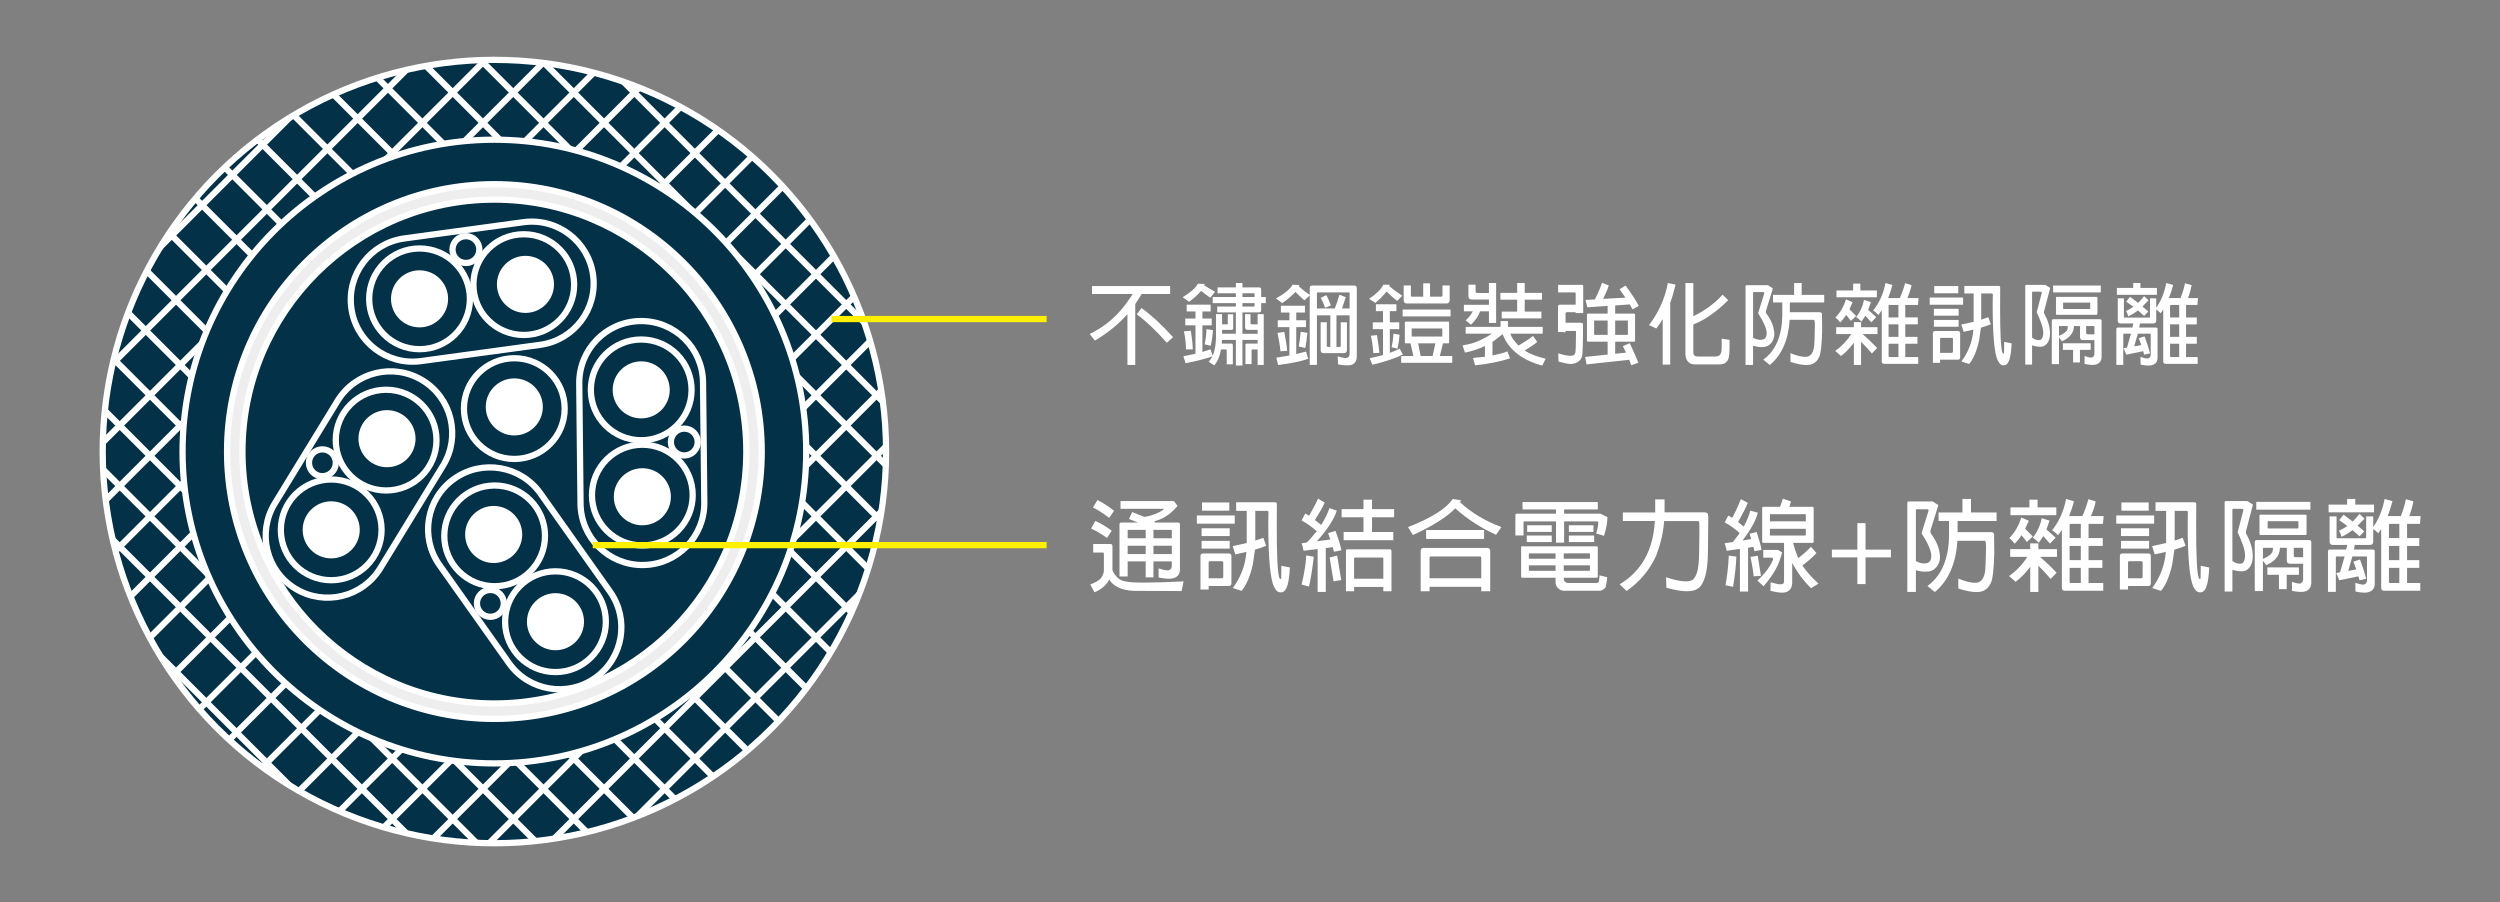 <?xml version="1.0" encoding="utf-8"?>
<!-- Generator: Adobe Illustrator 16.0.0, SVG Export Plug-In . SVG Version: 6.00 Build 0)  -->
<!DOCTYPE svg PUBLIC "-//W3C//DTD SVG 1.1//EN" "http://www.w3.org/Graphics/SVG/1.1/DTD/svg11.dtd">
<svg version="1.1" id="圖層_1" xmlns="http://www.w3.org/2000/svg" xmlns:xlink="http://www.w3.org/1999/xlink" x="0px" y="0px"
	 width="800px" height="288.71px" viewBox="0 0 800 288.71" enable-background="new 0 0 800 288.71" xml:space="preserve">
<rect x="0" y="0" width="800" height="288.71" fill="#808080" stroke="none"/>
<circle fill="#023148" stroke="#FFFFFF" stroke-width="2" stroke-miterlimit="10" cx="158.201" cy="144.494" r="125.342"/>
<g>
	<defs>
		<circle id="SVGID_1_" cx="158.201" cy="144.494" r="125.342"/>
	</defs>
	<clipPath id="SVGID_2_">
		<use xlink:href="#SVGID_1_"  overflow="visible"/>
	</clipPath>
	<g clip-path="url(#SVGID_2_)">
		
			<line fill="none" stroke="#FFFFFF" stroke-width="2" stroke-miterlimit="10" x1="160.335" y1="-109.897" x2="432.621" y2="162.388"/>
		
			<line fill="none" stroke="#FFFFFF" stroke-width="2" stroke-miterlimit="10" x1="150.648" y1="-100.208" x2="422.932" y2="172.075"/>
		
			<line fill="none" stroke="#FFFFFF" stroke-width="2" stroke-miterlimit="10" x1="140.961" y1="-90.522" x2="413.244" y2="181.761"/>
		
			<line fill="none" stroke="#FFFFFF" stroke-width="2" stroke-miterlimit="10" x1="131.273" y1="-80.835" x2="403.559" y2="191.45"/>
		
			<line fill="none" stroke="#FFFFFF" stroke-width="2" stroke-miterlimit="10" x1="121.586" y1="-71.147" x2="393.873" y2="201.137"/>
		<line fill="none" stroke="#FFFFFF" stroke-width="2" stroke-miterlimit="10" x1="111.9" y1="-61.461" x2="384.183" y2="210.823"/>
		
			<line fill="none" stroke="#FFFFFF" stroke-width="2" stroke-miterlimit="10" x1="102.212" y1="-51.774" x2="374.497" y2="220.51"/>
		
			<line fill="none" stroke="#FFFFFF" stroke-width="2" stroke-miterlimit="10" x1="92.525" y1="-42.088" x2="364.811" y2="230.196"/>
		
			<line fill="none" stroke="#FFFFFF" stroke-width="2" stroke-miterlimit="10" x1="82.839" y1="-32.399" x2="355.122" y2="239.884"/>
		
			<line fill="none" stroke="#FFFFFF" stroke-width="2" stroke-miterlimit="10" x1="73.151" y1="-22.712" x2="345.436" y2="249.571"/>
		<line fill="none" stroke="#FFFFFF" stroke-width="2" stroke-miterlimit="10" x1="63.464" y1="-13.026" x2="335.749" y2="259.26"/>
		<line fill="none" stroke="#FFFFFF" stroke-width="2" stroke-miterlimit="10" x1="53.778" y1="-3.339" x2="326.062" y2="268.946"/>
		<line fill="none" stroke="#FFFFFF" stroke-width="2" stroke-miterlimit="10" x1="44.09" y1="6.347" x2="316.375" y2="278.633"/>
		<line fill="none" stroke="#FFFFFF" stroke-width="2" stroke-miterlimit="10" x1="34.402" y1="16.035" x2="306.688" y2="288.319"/>
		<line fill="none" stroke="#FFFFFF" stroke-width="2" stroke-miterlimit="10" x1="24.716" y1="25.724" x2="297" y2="298.006"/>
		<line fill="none" stroke="#FFFFFF" stroke-width="2" stroke-miterlimit="10" x1="15.029" y1="35.411" x2="287.313" y2="307.693"/>
		<line fill="none" stroke="#FFFFFF" stroke-width="2" stroke-miterlimit="10" x1="5.341" y1="45.097" x2="277.627" y2="317.383"/>
		<line fill="none" stroke="#FFFFFF" stroke-width="2" stroke-miterlimit="10" x1="-4.345" y1="54.784" x2="267.939" y2="327.069"/>
		<line fill="none" stroke="#FFFFFF" stroke-width="2" stroke-miterlimit="10" x1="-14.032" y1="64.47" x2="258.251" y2="336.756"/>
		<line fill="none" stroke="#FFFFFF" stroke-width="2" stroke-miterlimit="10" x1="-23.72" y1="74.157" x2="248.565" y2="346.442"/>
		
			<line fill="none" stroke="#FFFFFF" stroke-width="2" stroke-miterlimit="10" x1="-33.407" y1="83.844" x2="238.878" y2="356.129"/>
		<line fill="none" stroke="#FFFFFF" stroke-width="2" stroke-miterlimit="10" x1="-43.094" y1="93.534" x2="229.19" y2="365.815"/>
		
			<line fill="none" stroke="#FFFFFF" stroke-width="2" stroke-miterlimit="10" x1="-54.131" y1="104.57" x2="218.152" y2="376.855"/>
		
			<line fill="none" stroke="#FFFFFF" stroke-width="2" stroke-miterlimit="10" x1="-65.17" y1="115.606" x2="207.115" y2="387.893"/>
		
			<line fill="none" stroke="#FFFFFF" stroke-width="2" stroke-miterlimit="10" x1="-76.208" y1="126.646" x2="196.077" y2="398.932"/>
		
			<line fill="none" stroke="#FFFFFF" stroke-width="2" stroke-miterlimit="10" x1="-87.246" y1="137.684" x2="185.039" y2="409.969"/>
		<line fill="none" stroke="#FFFFFF" stroke-width="2" stroke-miterlimit="10" x1="-98.285" y1="148.724" x2="174" y2="421.005"/>
		
			<line fill="none" stroke="#FFFFFF" stroke-width="2" stroke-miterlimit="10" x1="432.621" y1="148.724" x2="160.336" y2="421.005"/>
		
			<line fill="none" stroke="#FFFFFF" stroke-width="2" stroke-miterlimit="10" x1="422.934" y1="139.037" x2="150.649" y2="411.319"/>
		
			<line fill="none" stroke="#FFFFFF" stroke-width="2" stroke-miterlimit="10" x1="413.247" y1="129.347" x2="140.961" y2="401.632"/>
		
			<line fill="none" stroke="#FFFFFF" stroke-width="2" stroke-miterlimit="10" x1="403.559" y1="119.66" x2="131.275" y2="391.946"/>
		
			<line fill="none" stroke="#FFFFFF" stroke-width="2" stroke-miterlimit="10" x1="393.873" y1="109.974" x2="121.588" y2="382.259"/>
		<line fill="none" stroke="#FFFFFF" stroke-width="2" stroke-miterlimit="10" x1="384.186" y1="100.287" x2="111.9" y2="372.573"/>
		
			<line fill="none" stroke="#FFFFFF" stroke-width="2" stroke-miterlimit="10" x1="374.498" y1="90.601" x2="102.213" y2="362.886"/>
		<line fill="none" stroke="#FFFFFF" stroke-width="2" stroke-miterlimit="10" x1="364.811" y1="80.914" x2="92.527" y2="353.196"/>
		<line fill="none" stroke="#FFFFFF" stroke-width="2" stroke-miterlimit="10" x1="355.124" y1="71.225" x2="82.839" y2="343.509"/>
		<line fill="none" stroke="#FFFFFF" stroke-width="2" stroke-miterlimit="10" x1="345.438" y1="61.537" x2="73.152" y2="333.823"/>
		<line fill="none" stroke="#FFFFFF" stroke-width="2" stroke-miterlimit="10" x1="335.749" y1="51.851" x2="63.465" y2="324.136"/>
		<line fill="none" stroke="#FFFFFF" stroke-width="2" stroke-miterlimit="10" x1="326.063" y1="42.164" x2="53.779" y2="314.45"/>
		<line fill="none" stroke="#FFFFFF" stroke-width="2" stroke-miterlimit="10" x1="316.376" y1="32.478" x2="44.09" y2="304.763"/>
		<line fill="none" stroke="#FFFFFF" stroke-width="2" stroke-miterlimit="10" x1="306.689" y1="22.791" x2="34.404" y2="295.077"/>
		<line fill="none" stroke="#FFFFFF" stroke-width="2" stroke-miterlimit="10" x1="297.001" y1="13.105" x2="24.717" y2="285.388"/>
		<line fill="none" stroke="#FFFFFF" stroke-width="2" stroke-miterlimit="10" x1="287.314" y1="3.416" x2="15.029" y2="275.7"/>
		<line fill="none" stroke="#FFFFFF" stroke-width="2" stroke-miterlimit="10" x1="277.628" y1="-6.271" x2="5.343" y2="266.013"/>
		
			<line fill="none" stroke="#FFFFFF" stroke-width="2" stroke-miterlimit="10" x1="267.939" y1="-15.958" x2="-4.344" y2="256.327"/>
		
			<line fill="none" stroke="#FFFFFF" stroke-width="2" stroke-miterlimit="10" x1="258.253" y1="-25.645" x2="-14.032" y2="246.64"/>
		
			<line fill="none" stroke="#FFFFFF" stroke-width="2" stroke-miterlimit="10" x1="248.566" y1="-35.332" x2="-23.718" y2="236.954"/>
		
			<line fill="none" stroke="#FFFFFF" stroke-width="2" stroke-miterlimit="10" x1="238.878" y1="-45.018" x2="-33.405" y2="227.265"/>
		
			<line fill="none" stroke="#FFFFFF" stroke-width="2" stroke-miterlimit="10" x1="229.192" y1="-54.705" x2="-43.092" y2="217.578"/>
		
			<line fill="none" stroke="#FFFFFF" stroke-width="2" stroke-miterlimit="10" x1="218.153" y1="-65.745" x2="-54.131" y2="206.541"/>
		
			<line fill="none" stroke="#FFFFFF" stroke-width="2" stroke-miterlimit="10" x1="207.115" y1="-76.781" x2="-65.169" y2="195.501"/>
		
			<line fill="none" stroke="#FFFFFF" stroke-width="2" stroke-miterlimit="10" x1="196.077" y1="-87.821" x2="-76.208" y2="184.464"/>
		
			<line fill="none" stroke="#FFFFFF" stroke-width="2" stroke-miterlimit="10" x1="185.04" y1="-98.857" x2="-87.245" y2="173.427"/>
		<line fill="none" stroke="#FFFFFF" stroke-width="2" stroke-miterlimit="10" x1="174" y1="-109.897" x2="-98.285" y2="162.388"/>
	</g>
</g>
<path fill="#023148" stroke="#FFFFFF" stroke-width="2" stroke-miterlimit="10" d="M257.989,144.494
	c0,55.114-44.677,99.792-99.788,99.792c-55.114,0-99.785-44.677-99.785-99.792c0-55.108,44.67-99.791,99.785-99.791
	C213.312,44.704,257.989,89.386,257.989,144.494z"/>
<path fill="#EEEEEF" stroke="#FFFFFF" stroke-width="2" stroke-miterlimit="10" d="M243.75,144.494
	c0,47.249-38.301,85.552-85.549,85.552c-47.249,0-85.545-38.304-85.545-85.552c0-47.246,38.296-85.553,85.545-85.553
	C205.449,58.941,243.75,97.248,243.75,144.494z"/>
<circle fill="#023148" stroke="#FFFFFF" stroke-width="2" stroke-miterlimit="10" cx="158.203" cy="144.494" r="80.619"/>
<line fill="none" stroke="#FFF000" stroke-width="2" stroke-miterlimit="10" x1="266.043" y1="102.096" x2="334.919" y2="102.096"/>
<g>
	<g>
		<path fill="#FFFFFF" d="M360.782,100.528c-2.87,3.239-6.364,6.081-10.427,8.467l-1.648-2.103
			c4.432-2.244,8.978-5.256,13.751-12.813h-13.013V91.55h25.002v2.529h-9.12l-2.046,3.239v19.462h-2.5V100.528z M373.397,109.677
			c-3.722-4.148-6.933-7.16-9.632-9.092l1.506-2.018c3.068,2.188,6.45,5.285,10.086,9.319L373.397,109.677z"/>
		<path fill="#FFFFFF" d="M387.293,95.272c-1.023-0.71-2.018-1.421-2.955-2.188c-0.881,1.08-2.159,2.273-3.835,3.495l-2.046-1.477
			c2.614-1.591,4.233-3.04,4.858-4.319l2.188,0.085l-0.17,0.426c1.136,0.739,2.301,1.449,3.495,2.074L387.293,95.272z
			 M402.437,109.961v-1.193h-4.859v8.211h-2.102v-8.211h-4.433l-0.085,1.193h3.097c0.284,0,0.455,0.17,0.455,0.511v6.108h-1.96
			v-4.489c0-0.17-0.085-0.256-0.255-0.256h-1.591c-0.313,2.074-1.051,3.807-2.131,5.086l-1.818-1.165
			c0.398-0.37,0.824-0.995,1.222-1.733c-2.585,0.881-5.483,1.648-8.609,2.188l-0.682-2.216l3.864-0.795v-9.092h-3.267v-2.188h3.267
			v-2.245h-2.813v-2.188h7.671v2.188h-2.642v2.245h2.983v2.188h-2.983v8.523l2.585-0.852l0.71,2.074
			c0.597-1.392,0.994-3.267,1.051-5.625v-7.7h1.96v3.268h1.535c0.199,0,0.284-0.085,0.284-0.256v-2.983h1.733v4.517
			c-0.028,0.313-0.199,0.483-0.483,0.483h-3.069v1.25h4.404V99.96h-5.967v-1.875h5.967v-1.08h-7.416v-1.96h7.416v-1.193h-5.853
			v-1.875h5.853v-1.42h2.102v1.42h5.341c0.427,0,0.653,0.199,0.653,0.625v2.443h1.478v1.96h-1.478v2.301
			c0,0.426-0.227,0.654-0.653,0.654h-5.341v6.847h4.859v-1.25h-3.183c-0.54,0-0.824-0.284-0.824-0.853v-4.177h1.733v2.813
			c0,0.313,0.171,0.455,0.483,0.455h1.79v-3.268h1.96v16.252h-1.96v-4.944h-1.733c-0.142,0-0.227,0.085-0.199,0.228v4.432h-1.96
			v-6.08c-0.028-0.313,0.085-0.455,0.426-0.455H402.437z M379.536,111.808c-0.057-2.188-0.313-4.148-0.682-5.768l2.216-0.199
			c0.341,2.103,0.568,4.091,0.625,5.967H379.536z M385.475,110.188c0.397-1.96,0.597-3.608,0.597-4.858l2.074,0.313
			c-0.142,2.046-0.397,3.722-0.682,5L385.475,110.188z M397.578,93.851v1.193h3.893v-1.023c0-0.113-0.058-0.17-0.171-0.17H397.578z
			 M397.578,97.005v1.08h3.722c0.113,0,0.171-0.057,0.171-0.199v-0.881H397.578z"/>
		<path fill="#FFFFFF" d="M417.412,96.124c-1.023-0.852-1.961-1.79-2.842-2.699c-1.506,1.506-2.954,2.699-4.262,3.58l-2.017-1.506
			c2.756-1.478,4.546-2.983,5.341-4.404l2.188,0.142l-0.17,0.426c1.079,0.966,2.216,1.847,3.466,2.699v-2.188
			c0-0.511,0.256-0.795,0.796-0.795h13.438c0.54,0,0.824,0.284,0.824,0.795v22.02c0,0.994-0.369,1.733-1.08,2.273
			c-0.426,0.313-1.107,0.455-2.045,0.455c-0.768,0-1.733-0.085-2.842-0.313l-0.17-2.586c1.137,0.37,1.988,0.54,2.585,0.54
			c1.052,0,1.25-0.824,1.25-1.193v-12.473h-4.204v10.115h1.051c0.199,0,0.313-0.085,0.313-0.313v-7.586h1.989v8.921
			c0,0.625-0.342,0.966-0.995,0.966h-6.478c-0.653,0-0.938-0.341-0.938-0.966v-8.921h1.96v7.586c0,0.313,0.114,0.313,1.137,0.313
			v-10.115h-4.29v15.854h-2.302V94.505L417.412,96.124z M412.61,113.768v-9.092h-3.722v-2.188h3.722v-2.472h-2.728v-2.188h7.699
			v2.188h-2.784v2.472h3.125v2.188h-3.125v8.637l3.153-0.824l0.654,2.33c-2.046,0.767-5.257,1.42-9.604,1.989l-0.568-2.358
			L412.61,113.768z M409.74,112.404c-0.142-1.733-0.482-3.722-0.938-5.881l2.159-0.313c0.427,2.131,0.768,4.148,0.938,6.052
			L409.74,112.404z M415.594,110.87c0.198-1.137,0.454-2.728,0.625-4.688l2.131,0.313c-0.114,1.676-0.341,3.295-0.653,4.858
			L415.594,110.87z M429.458,98.709h2.415v-4.972c0-0.114-0.057-0.171-0.198-0.171h-10.087c-0.113,0-0.17,0.057-0.17,0.171v4.972
			h5.711c0.597-1.506,1.107-2.983,1.478-4.404l2.045,0.767L429.458,98.709z M424.032,98.482c-0.483-1.364-0.967-2.415-1.393-3.154
			l1.762-0.881c0.54,0.881,0.994,1.96,1.478,3.296L424.032,98.482z"/>
		<path fill="#FFFFFF" d="M447.076,96.294c-1.193-0.938-2.33-1.96-3.381-3.011c-1.137,1.42-2.358,2.642-3.58,3.637l-2.017-1.279
			c2.386-1.62,3.92-3.154,4.546-4.518h2.073l-0.142,0.426c1.307,1.137,2.699,2.159,4.148,3.097L447.076,96.294z M442.559,113.626
			v-8.296h-3.268v-2.188h3.268v-3.58h-2.272v-2.188h6.563v2.188h-2.103v3.58h3.012v2.188h-3.012v7.586
			c1.251-0.483,2.273-0.909,3.154-1.364l1.022,1.904c-2.216,1.108-5.483,2.216-9.745,3.267l-0.881-2.074L442.559,113.626z
			 M439.462,113.001c-0.113-1.96-0.397-3.836-0.796-5.569l1.961-0.199c0.397,2.5,0.682,4.404,0.767,5.682L439.462,113.001z
			 M445.314,111.125c0.256-1.08,0.455-2.557,0.625-4.347l1.933,0.341c-0.114,1.534-0.341,3.04-0.682,4.489L445.314,111.125z
			 M452.275,113.91l-0.909-4.035h-1.506c-0.198,0-0.313-0.114-0.313-0.313v-6.336c0-0.199,0.114-0.313,0.313-0.313h13.553
			c0.199,0,0.313,0.114,0.313,0.313v6.336c0,0.199-0.113,0.313-0.313,0.313h-1.647l-1.023,4.035h3.978v2.188h-16.337v-2.188H452.275
			z M448.838,99.051h15.343v2.188h-15.343V99.051z M457.617,94.931h3.58c0.256,0,0.397-0.142,0.397-0.397v-3.182h2.302v4.688
			c0,0.71-0.37,1.08-1.08,1.08H450.23c-0.711,0-1.052-0.37-1.052-1.08v-4.688h2.302v3.182c0,0.256,0.085,0.397,0.341,0.397h3.608
			v-4.262h2.188V94.931z M461.424,105.103h-9.603l-0.085,0.085v2.387l0.085,0.114h9.603c0.086,0,0.114-0.029,0.114-0.114v-2.387
			L461.424,105.103z M454.605,113.91h3.836l0.881-4.035h-5.513L454.605,113.91z"/>
		<path fill="#FFFFFF" d="M483.303,106.779c0.568,1.534,1.137,2.188,2.614,3.807c1.96-1.137,3.522-2.159,4.659-3.097l1.336,1.932
			c-1.08,0.881-2.415,1.79-4.007,2.728c1.563,1.08,3.808,1.96,6.706,2.643l-1.08,2.188l-0.881-0.228
			c-6.052-1.847-10.001-5.114-11.819-9.83l-2.784,2.188l-0.455,0.313v4.347l0.256-0.085c1.847-0.369,3.353-0.767,4.518-1.25
			l0.853,2.245c-3.097,0.994-6.848,1.79-11.194,2.216l-0.653-2.358l3.807-0.37v-3.438c-2.159,0.994-4.318,1.705-6.393,2.103
			l-0.767-2.302l2.131-0.426c2.188-0.483,4.631-1.62,7.273-3.324h-8.41v-2.188h11.166v-1.847h2.387v1.847h11.108v2.188H483.303z
			 M469.012,102.517c0.966-0.852,1.733-1.818,2.273-2.898h-2.842v-2.074h8.013V95.84h-5.513c-0.682,0-1.051-0.341-1.051-1.08v-3.665
			h2.302v2.074c0,0.397,0.198,0.597,0.597,0.597h3.665v-3.21h2.301v12.785h-2.301v-3.722h-2.813
			c-0.568,1.591-1.591,3.012-2.926,4.291L469.012,102.517z M485.49,99.704v-3.807h-5.369v-2.188h5.369v-3.153h2.415v3.153h5.541
			v2.188h-5.541v3.807h5.342v2.188h-12.7v-2.188H485.49z"/>
		<path fill="#FFFFFF" d="M500.978,105.898v0.426l-2.415-0.114v-8.183c0-0.341,0.143-0.398,0.568-0.54h5.086v-3.551
			c0-0.256-0.114-0.37-0.369-0.37h-5.257v-2.415h7.643c0.256,0,0.398,0.142,0.398,0.397v8.637h-2.415v-0.284h-2.87l-0.255,0.085
			l-0.114,0.256v3.04h5.029c0.397,0.028,0.568,0.227,0.568,0.568c0,5.256-0.143,9.007-0.228,9.66
			c-0.313,2.557-2.87,2.955-3.722,2.955c-0.881,0-2.188-0.284-3.893-0.767l-0.086-2.643c1.648,0.54,2.955,0.795,3.864,0.795
			c1.108,0,1.421-0.369,1.591-0.966c0.143-0.455,0.199-2.699,0.228-6.734c0-0.17-0.142-0.284-0.341-0.255H500.978z M521.349,115.132
			l-13.666,1.478l-0.426-2.387l7.188-0.767v-4.12h-6.308c-0.199,0-0.313-0.114-0.313-0.341v-8.325c0-0.199,0.113-0.313,0.313-0.313
			h6.308v-2.472l-6.507,0.455l-0.568-2.358l2.983-0.17c0.853-1.619,1.648-3.409,2.302-5.313l2.159,0.853
			c-0.369,1.165-0.994,2.614-1.79,4.29l7.103-0.398l-1.847-2.67l1.903-1.193c1.876,2.557,3.324,4.745,4.233,6.506l-1.988,1.108
			l-0.909-1.591l-4.659,0.341v2.614h6.052c0.198,0,0.313,0.114,0.313,0.313v8.325c0,0.228-0.114,0.341-0.313,0.341h-6.052v3.864
			l3.466-0.369l-1.022-2.074l2.216-0.938c1.449,3.04,2.358,5.143,2.728,6.279l-2.273,0.767L521.349,115.132z M514.445,107.148
			v-4.574h-4.233c-0.086,0-0.114,0.028-0.086,0.057v4.404l0.086,0.114H514.445z M516.86,102.574v4.574h3.949l0.113-0.114v-4.404
			l-0.113-0.057H516.86z"/>
		<path fill="#FFFFFF" d="M532.063,102.091c-0.653,1.136-1.363,2.159-2.045,3.04l-2.33-1.108c3.097-4.034,5.114-8.552,6.023-13.467
			l2.472,0.511c-0.54,2.188-1.08,4.148-1.705,5.824v19.775h-2.415V102.091z M553.03,96.067c-3.778,3.75-7.528,6.364-11.165,7.756
			v8.581c-0.029,0.881,0.028,1.676,1.563,1.676h5.455c0.767,0,1.363-0.256,1.647-0.71l0.341-0.881
			c0.086-0.397,0.086-1.79,0.057-4.12l2.529,0.398v1.222c0,2.784,0,4.46-0.739,5.54c-0.852,0.966-1.307,1.08-3.04,1.08h-7.33
			c-2.131,0-3.097-1.535-3.012-3.779V90.584h2.529v10.598c3.693-1.762,6.818-4.063,9.376-6.876L553.03,96.067z"/>
		<path fill="#FFFFFF" d="M565.137,99.363c-0.057,0.142-0.057,0.284-0.057,0.397c0,0.199,0.028,0.398,0.142,0.54
			c0.682,0.938,2.558,3.495,2.558,6.762c0,0.625-0.114,1.364-0.824,2.5c-1.022,1.25-1.961,1.506-3.296,1.506
			c-0.824,0-1.705-0.142-2.671-0.426v6.137h-2.415V91.606l0.086-0.284l0.255-0.057h6.819l1.591,1.023L565.137,99.363z
			 M564.512,94.021c0.028-0.085,0.057-0.17,0.057-0.255c0-0.313-0.284-0.313-0.512-0.313h-2.869l-0.143,0.057l-0.057,0.142v14.405
			c0.768,0.455,1.534,0.682,2.302,0.682c0.853,0,2.046-0.199,2.046-2.103c0-1.421-0.909-3.552-2.728-6.393
			c0-0.085,0-0.114,0.057-0.256L564.512,94.021z M572.694,102.346c-0.397,6.421-2.528,11.28-6.364,14.462l-2.103-1.733l0.228-0.142
			c3.807-2.841,5.768-7.5,5.881-13.921v-4.233h-2.955v-2.415h6.734v-3.807h2.415v3.807h7.216v2.415h-10.995v3.125h9.518l0.483,0.114
			l0.284,0.341l0.057,5.427c-0.113,4.546-0.426,7.416-0.994,8.523c-1.08,2.273-2.841,2.5-4.063,2.5c-1.335,0-3.04-0.341-5.085-0.995
			v-2.813c1.96,0.795,3.522,1.193,4.631,1.193c0.512,0,0.938-0.057,1.25-0.228c1.563-0.824,1.762-2.926,1.818-5.086
			c0.057-1.903,0.114-3.381,0.114-4.432c0-1.932-0.114-2.103-0.427-2.103H572.694z"/>
		<path fill="#FFFFFF" d="M599.006,113.114c-0.966-1.165-2.131-2.415-3.466-3.75v7.416h-2.302v-7.103
			c-1.307,1.761-2.699,3.182-4.119,4.233l-1.847-1.62c2.102-1.478,3.835-3.324,5.142-5.398h-4.829v-2.188h5.653v-1.62h2.302v1.62
			h5.256v2.188h-4.773c1.62,1.421,3.183,2.898,4.66,4.461L599.006,113.114z M590.795,100.784c-0.54,0.795-1.165,1.62-1.932,2.387
			c-0.512-0.682-1.052-1.222-1.534-1.563c1.506-1.505,2.671-3.495,3.381-5.824l2.131,0.909l-1.022,2.273l2.131,2.159l-1.648,1.563
			L590.795,100.784z M593.011,92.942v-2.188h2.302v2.188h5.285v2.188H587.67v-2.188H593.011z M596.932,101.04l-1.278,1.875
			c-0.597-0.653-1.165-1.136-1.704-1.42c1.278-1.591,2.131-3.466,2.528-5.512l2.216,0.682l-0.881,2.5l2.586,2.302l-1.591,1.676
			L596.932,101.04z M609.689,109.989v4.262h4.147v2.188h-10.854c-0.539,0-0.823-0.284-0.823-0.824V99.278l-1.08,1.534
			c-0.568-0.653-1.165-1.136-1.676-1.42c1.932-2.415,3.295-5.37,3.949-8.836l2.216,0.653c-0.341,1.364-0.824,2.756-1.364,4.176
			h3.751c0.823-1.932,1.363-3.495,1.676-4.773l2.074,0.653c-0.256,1.222-0.682,2.585-1.335,4.12h3.58l-0.199,2.188h-4.063v4.006
			h4.006v2.216h-4.006v4.006h3.892v2.188H609.689z M604.348,101.579h3.153v-4.006h-2.841c-0.199,0-0.313,0.114-0.313,0.313V101.579z
			 M604.348,107.801h3.153v-4.006h-3.153V107.801z M607.501,109.989h-3.153v3.921c0,0.227,0.113,0.341,0.313,0.341h2.841V109.989z"
			/>
		<path fill="#FFFFFF" d="M617.505,95.215h10.683v2.302h-10.683V95.215z M620.829,115.104v0.994h-2.302v-9.461
			c0-0.455,0.228-0.71,0.711-0.71h7.273c0.482,0,0.738,0.256,0.738,0.71v7.699c0,0.512-0.256,0.768-0.768,0.768H620.829z
			 M618.84,98.823h7.927v2.188h-7.927V98.823z M618.84,102.375h7.927v2.188h-7.927V102.375z M618.954,91.55h7.699v2.301h-7.699
			V91.55z M624.948,108.483c0-0.256-0.142-0.37-0.369-0.37h-3.409c-0.228,0-0.341,0.114-0.341,0.37v4.432h3.665
			c0.284,0,0.454-0.17,0.454-0.483V108.483z M631.568,102.972v-9.063h-2.983v-2.415h10.655c0.426-0.057,0.823,0.028,0.823,0.455
			c-0.028,2.33-0.028,4.46-0.028,6.421c0,8.24,0.228,13.069,0.739,14.462c0.057,0.17,0.17,0.284,0.369,0.284
			c0.085,0,0.142,0,0.142-0.313l0.057-3.409l2.387,0.483c-0.227,4.148-0.738,7.018-2.528,7.018c-0.512,0-0.938-0.17-1.278-0.54
			l-0.625-0.966c-1.108-2.216-1.648-8.239-1.648-18.013c0-0.455,0.057-2.671,0.057-3.154c0-0.17-0.113-0.256-0.369-0.313h-3.353
			v8.381l2.273-0.795l0.795,2.273c-0.653,0.284-1.732,0.653-3.153,1.08l-0.597,4.12c-0.768,3.41-1.847,5.938-3.183,7.501
			l-2.472-0.796c2.273-3.068,3.552-6.478,3.836-10.2l-3.125,0.71l-0.739-2.33L631.568,102.972z"/>
		<path fill="#FFFFFF" d="M654.215,99.193c-0.114,0.313-0.143,0.596-0.143,0.795c0,0.142,0,0.256,0.057,0.313
			c1.222,2.245,1.875,4.262,1.875,6.393c0,1.364-0.313,2.443-0.938,3.21c-0.767,0.909-1.392,1.051-2.357,1.051
			c-0.739,0-1.563-0.142-2.443-0.455v6.166h-2.188V91.465l0.086-0.256l0.227-0.057h6.08l1.592,0.994L654.215,99.193z
			 M653.306,93.965c0.028-0.114,0.057-0.199,0.057-0.284c0-0.256-0.199-0.369-0.568-0.341h-2.33l-0.142,0.057l-0.057,0.142v14.519
			c0.71,0.511,1.42,0.767,2.073,0.767s0.881-0.199,1.023-0.426c0.369-0.54,0.482-1.278,0.482-1.932c0-1.733-0.966-4.063-2.103-6.535
			L653.306,93.965z M665.607,104.335h-1.932l-0.114,0.938c-0.341,1.676-1.591,3.012-3.75,3.949l-0.938-1.279v8.581h-2.302v-13.836
			c0-0.341,0.199-0.54,0.54-0.54h14.831c0.369,0,0.568,0.199,0.568,0.54v11.535c0,0.54-0.143,2.557-2.927,2.557
			c-0.682,0-1.534-0.114-2.528-0.313v-2.557c0.966,0.369,1.676,0.511,2.131,0.511c0.653,0,1.022-0.625,1.022-1.136v-4.461h-3.693
			c-0.597,0-0.909-0.284-0.909-0.938V104.335z M656.999,91.379h15.257v2.188h-15.257V91.379z M671.176,100.415
			c0,0.199-0.113,0.313-0.283,0.313h-12.729c-0.171,0-0.256-0.114-0.256-0.313v-5.143c0-0.199,0.085-0.284,0.256-0.284h12.729
			c0.17,0,0.283,0.085,0.283,0.284V100.415z M658.874,107.46c1.534-0.653,2.472-1.364,2.728-2.103l0.113-1.023h-2.671
			c-0.113,0-0.17,0.057-0.17,0.171V107.46z M663.392,111.95h-3.268v-2.103h8.893v2.103h-3.438v4.034h-2.188V111.95z M668.762,96.834
			h-8.467c-0.086,0-0.114,0.028-0.086,0.085v1.847l0.086,0.113h8.467l0.113-0.113V96.92L668.762,96.834z M667.568,106.466
			c0,0.341,0.17,0.511,0.539,0.511h2.103v-2.472c0-0.114-0.057-0.171-0.198-0.171h-2.443V106.466z"/>
		<path fill="#FFFFFF" d="M699.534,109.989v4.262h3.722v2.188h-10.229c-0.512,0-0.795-0.284-0.795-0.824V99.051l-0.824,1.193
			c-0.512-0.54-0.994-0.938-1.421-1.193v3.551c0,0.597-0.313,0.909-0.938,0.909h-4.233l-0.284,1.307h5.37
			c0.341,0,0.512,0.17,0.512,0.483v9.177c0,0.796-0.256,2.5-2.955,2.5c-0.711,0-1.534-0.114-2.472-0.313l-0.058-2.443
			c0.995,0.313,1.733,0.483,2.217,0.483c0.767,0,1.079-0.653,1.079-1.108v-6.648c0-0.114-0.057-0.17-0.198-0.17h-3.921l-1.165,4.063
			l2.272-0.426l-0.823-2.188l1.875-0.597c0.767,2.103,1.363,3.921,1.733,5.427l-1.876,0.426l-0.313-1.108l-5.397,1.108l-0.853-2.046
			l1.079-0.199l1.278-4.46h-2.329c-0.085,0-0.143,0.057-0.143,0.17v9.802h-2.216v-11.45c0-0.313,0.171-0.483,0.512-0.483h4.631
			l0.284-1.307h-4.092c-0.567,0-0.88-0.313-0.88-0.909v-7.131h1.96v5.853c0,0.199,0.113,0.313,0.313,0.313h7.729
			c0.198,0,0.313-0.114,0.313-0.313v-5.853h1.988v2.983c1.563-2.16,2.643-4.83,3.211-7.898l2.216,0.625
			c-0.369,1.364-0.796,2.784-1.363,4.205h3.722c0.738-1.903,1.193-3.466,1.421-4.745l2.131,0.597
			c-0.228,1.222-0.597,2.614-1.165,4.148h3.182l-0.17,2.188h-3.637v4.006h3.438v2.216h-3.438v4.006h3.438v2.188H699.534z
			 M682.629,92.146v-1.591h2.301v1.591h5.285v2.188h-12.813v-2.188H682.629z M684.163,99.335c-0.966,0.738-1.989,1.363-3.097,1.903
			c-0.199-0.739-0.455-1.278-0.768-1.705c0.881-0.426,1.677-0.853,2.387-1.364l-2.302-1.648l1.251-1.534l2.557,1.932
			c0.625-0.597,1.278-1.335,1.903-2.16l1.449,1.335l-1.96,1.989l1.875,1.591l-1.336,1.42L684.163,99.335z M694.42,101.579h2.926
			v-4.006h-2.613c-0.199,0-0.313,0.114-0.313,0.313V101.579z M694.42,107.801h2.926v-4.006h-2.926V107.801z M697.346,109.989h-2.926
			v3.921c0,0.227,0.113,0.341,0.313,0.341h2.613V109.989z"/>
	</g>
</g>
<g>
	<g>
		<path fill="#FFFFFF" d="M348.89,187.041c3.256-1.29,3.966-2.257,4.353-4.256v-5.578c0-0.258-0.097-0.387-0.322-0.387h-3.095v-2.74
			h5.481c0.484,0,0.677,0.226,0.677,0.677v7.609c0.161,0.58,0.516,1.225,1.096,1.87c1.386,1.999,3.869,2.193,9.35,2.193
			c3.127,0,7.254-0.129,12.316-0.387l-0.645,3.095l-15.25-0.064c-3.837-0.161-6.513-1.386-7.899-3.611
			c-0.677,1.58-2.837,3.417-4.74,4.063L348.89,187.041z M354.242,172.145c-2.031-1.419-3.74-2.418-5.094-2.999l1.354-2.451
			c1.547,0.677,3.321,1.709,5.255,3.127L354.242,172.145z M354.952,165.729c-2.031-1.547-3.805-2.676-5.223-3.321l1.451-2.386
			c1.612,0.774,3.353,1.902,5.32,3.417L354.952,165.729z M366.623,179.657h-5.771v4.804h-2.612v-16.637
			c0-0.419,0.193-0.612,0.581-0.612h5.352l-2.902-1.128l1.032-2.225l3.901,1.547c2.386-0.354,4.481-1.193,6.158-2.354v-0.226h-13.8
			v-2.483h17.088l1.161,1.548c-2.999,3.611-5.674,4.417-7.48,4.965l0.258,0.129l-0.129,0.226h7.512c0.419,0,0.613,0.193,0.613,0.612
			v14.412c0,2.063-1.419,2.966-3.547,2.966c-0.902,0-1.999-0.161-3.289-0.419v-2.902c1.29,0.419,2.257,0.645,2.87,0.645
			c0.871,0,1.354-0.709,1.354-1.322v-1.547h-5.868v5.094h-2.483V179.657z M366.623,172.242v-2.676h-5.578
			c-0.129,0-0.193,0.064-0.193,0.193v2.483H366.623z M366.623,177.304v-2.676h-5.771v2.676H366.623z M369.106,169.565v2.676h5.868
			v-2.483c0-0.129-0.064-0.193-0.226-0.193H369.106z M369.106,174.627v2.676h5.868v-2.676H369.106z"/>
		<path fill="#FFFFFF" d="M382.994,164.955h12.123v2.611h-12.123V164.955z M386.767,187.524v1.128h-2.612v-10.737
			c0-0.516,0.258-0.806,0.806-0.806h8.254c0.548,0,0.838,0.29,0.838,0.806v8.738c0,0.58-0.29,0.871-0.871,0.871H386.767z
			 M384.51,169.05h8.995v2.482h-8.995V169.05z M384.51,173.08h8.995v2.482h-8.995V173.08z M384.639,160.796h8.737v2.611h-8.737
			V160.796z M391.441,180.012c0-0.29-0.161-0.419-0.419-0.419h-3.869c-0.258,0-0.387,0.129-0.387,0.419v5.03h4.159
			c0.322,0,0.516-0.193,0.516-0.548V180.012z M398.954,173.757v-10.285h-3.386v-2.74h12.091c0.483-0.064,0.936,0.032,0.936,0.516
			c-0.032,2.644-0.032,5.062-0.032,7.287c0,9.35,0.258,14.832,0.838,16.411c0.064,0.193,0.193,0.322,0.419,0.322
			c0.097,0,0.161,0,0.161-0.354l0.064-3.869l2.709,0.548c-0.259,4.707-0.839,7.964-2.87,7.964c-0.58,0-1.063-0.194-1.451-0.613
			l-0.709-1.096c-1.257-2.515-1.87-9.35-1.87-20.441c0-0.516,0.064-3.031,0.064-3.579c0-0.194-0.129-0.291-0.419-0.355h-3.805v9.512
			l2.579-0.903l0.903,2.579c-0.741,0.322-1.967,0.742-3.579,1.225l-0.677,4.675c-0.871,3.869-2.096,6.738-3.611,8.512l-2.805-0.903
			c2.58-3.482,4.03-7.351,4.353-11.575l-3.547,0.806l-0.838-2.644L398.954,173.757z"/>
		<path fill="#FFFFFF" d="M421.645,175.691l-4.514,0.548c-0.097-0.709-0.29-1.516-0.613-2.418l1.612-0.193
			c0.968-0.903,2.031-2.128,3.225-3.643c-1.612-1.419-3.192-2.58-4.837-3.418l1.129-2.225c0.161,0,0.548,0.226,1.226,0.709
			c0.999-1.677,1.999-3.515,2.901-5.481l2.128,1.258c-0.645,1.451-1.677,3.289-3.127,5.578l1.999,1.58
			c1.16-1.838,2.063-3.644,2.644-5.385l2.354,0.806c-0.806,2.644-2.934,5.9-6.352,9.802l4.288-0.581l-0.709-2.031l2.386-0.709
			c0.838,2.322,1.515,4.417,1.87,6.19l-2.387,0.484l-0.387-1.483l-2.225,0.29v14.057h-2.611V175.691z M416.518,187.073
			c0.807-3.45,1.354-6.577,1.483-9.35l2.418,0.452c-0.516,4.256-1.031,7.416-1.547,9.511L416.518,187.073z M427.899,177.787
			l1.29,7.835l-2.451,0.419l-1.257-7.641L427.899,177.787z M436.314,170.243v-4.708h-6.996v-2.611h6.996v-3.031h2.74v3.031h7.062
			v2.611h-7.062v4.708h6.804v2.611h-15.896v-2.611H436.314z M433.316,187.814v1.386h-2.612v-12.993
			c-0.032-0.258,0.129-0.419,0.452-0.419h13.573c0.387,0,0.548,0.193,0.548,0.516v12.896h-2.611v-1.386H433.316z M433.316,185.203
			h9.35v-6.448c0-0.226-0.129-0.354-0.387-0.354h-8.576c-0.29,0-0.419,0.129-0.387,0.354V185.203z"/>
		<path fill="#FFFFFF" d="M478.737,171.146c-4.933-2.257-9.285-5.094-13.058-8.479c-2.676,2.772-7.19,5.642-13.542,8.544
			l-1.579-2.547c7.383-2.837,12.187-5.868,14.315-8.995l2.676,0.451l-0.354,0.581c3.578,3.321,7.996,5.997,13.251,7.963
			L478.737,171.146z M457.458,187.782v1.418h-2.837v-12.896c0-0.645,0.29-0.967,0.967-0.967h20.28c0.645,0,0.999,0.322,0.999,0.967
			v12.896h-2.869v-1.418H457.458z M456.361,169.598H474.9v2.87h-18.539V169.598z M457.458,185.042h16.54v-6.545
			c0-0.29-0.129-0.419-0.419-0.419h-15.702c-0.322,0-0.451,0.162-0.419,0.419V185.042z"/>
		<path fill="#FFFFFF" d="M497.913,166.857h-10.124c-0.161,0-0.258,0.097-0.258,0.258v4.224h-2.611v-6.48
			c0-0.323,0.161-0.484,0.483-0.484h12.51v-1.354h-10.704v-2.354h24.085v2.354h-10.77v1.354h11.607l2.257,1.128
			c-0.032,1.677-0.387,3.676-1.096,5.965l-2.516-0.742c0.484-1.708,0.678-2.837,0.678-3.385c0-0.258,0-0.483-0.322-0.483h-10.608
			v6.803h-2.611V166.857z M497.784,184.88H487.08c-0.226,0-0.322-0.129-0.322-0.354v-9.382c0-0.226,0.097-0.323,0.322-0.323h23.858
			c0.227,0,0.355,0.097,0.355,0.323v9.382c0,0.226-0.129,0.354-0.355,0.354h-10.543c0,0.451,0,1.548,1.419,1.677h9.027
			c0.227,0,0.484-0.097,0.742-0.291c0.064-0.064,0.193-0.806,0.29-2.16l2.45,0.613c-0.226,2.031-0.451,3.127-0.612,3.321
			c-0.613,0.645-1.226,1-1.806,1h-11.575c-1.192-0.064-2.547-1.193-2.547-2.579V184.88z M488.563,171.371h7.995v2.096h-7.995
			V171.371z M488.692,168.083h7.866v2.128h-7.866V168.083z M497.784,178.787v-1.709h-8.447c-0.097,0-0.129,0.033-0.097,0.097v1.612
			H497.784z M497.784,182.656v-1.741h-8.544v1.612l0.097,0.129H497.784z M500.396,177.078v1.709h8.383v-1.612l-0.097-0.097H500.396z
			 M500.396,180.915v1.741h8.286l0.097-0.129v-1.612H500.396z M502.04,168.083h7.867v2.128h-7.867V168.083z M502.04,171.371h8.093
			v2.096h-8.093V171.371z"/>
		<path fill="#FFFFFF" d="M518.283,186.976c6.964-4.127,10.769-10.898,11.252-20.248h-10.221v-2.74h10.35v-4.191h2.999v4.159h12.929
			c0.773,0.161,1.063,0.226,1.063,1.58l-0.129,12.059c-0.161,5.868-1.257,9.479-3.224,10.769c-0.839,0.548-1.999,0.838-3.515,0.838
			c-1.741,0-3.901-0.387-6.545-1.128l-0.097-3.353c2.676,0.903,4.804,1.322,6.319,1.322c2.096,0,2.805-0.677,3.579-2.805
			c0.387-1.225,0.612-3.224,0.677-6.029c0.064-3.095,0.097-5.481,0.097-7.19c0-1.87-0.032-2.902-0.129-3.063
			c-0.064-0.161-0.193-0.226-0.354-0.226h-10.802c-0.258,3.482-1.063,7.093-2.45,10.833c-2.096,4.74-5.287,8.576-9.575,11.542
			L518.283,186.976z"/>
		<path fill="#FFFFFF" d="M556.771,175.659l-4.224,0.581c-0.129-0.709-0.322-1.516-0.678-2.386l2.677-0.419l2.16-2.837
			c-1.58-1.418-3.16-2.579-4.805-3.417l1.129-2.192l1.29,0.709c0.967-1.773,1.902-3.804,2.772-5.964l2.192,1.161
			c-0.612,1.58-1.677,3.611-3.095,6.158l1.805,1.451c0.968-1.741,1.645-3.417,2.096-5.094l2.419,0.645
			c-0.581,2.386-2.192,5.352-4.901,8.898l2.773-0.451l-0.517-1.709l2.257-0.548c0.71,2.128,1.258,4.063,1.58,5.739l-2.289,0.387
			l-0.322-1.387l-1.709,0.291v14.025h-2.611V175.659z M552.161,187.266c0.483-2.579,0.87-5.771,1.063-9.479l2.418,0.322
			c-0.129,3.225-0.516,6.449-1.063,9.673L552.161,187.266z M561.188,184.429c-0.193-1.87-0.548-3.998-1.032-6.223l2.322-0.355
			l1.031,6.416L561.188,184.429z M564.251,175.981h4.708l1.321,0.806c-1.031,3.934-2.289,6.48-5.932,10.833l-1.967-1.838
			c3.739-3.385,4.997-6.513,4.997-6.9c0-0.29-0.161-0.419-0.451-0.419h-2.677V175.981z M573.795,173.725
			c0.483,1.87,1.064,3.515,1.645,4.869c1.741-1.322,3.095-2.547,4.063-3.611l1.773,1.999c-1.161,1.258-2.677,2.58-4.514,3.966
			c1.192,1.838,2.934,3.805,5.158,5.804l-2.386,1.483c-2.386-2.354-4.417-5.062-6.029-8.093v6.449c0,0.903-0.419,3.063-3.192,3.063
			c-0.967,0-2.225-0.194-3.771-0.613l0.064-2.708c1.418,0.419,2.515,0.645,3.191,0.645s1.097-0.161,1.097-1.064v-12.188h-6.643
			c-0.226,0-0.354-0.129-0.354-0.354v-10.833c0-0.226,0.129-0.354,0.354-0.354h5.353c0.419-1.032,0.741-1.902,0.902-2.612
			l2.612,0.903l-0.516,1.709h7.383c0.258,0,0.387,0.129,0.387,0.354v10.833c0,0.226-0.129,0.354-0.387,0.354H573.795z
			 M566.379,166.825h11.479v-2.193l-0.097-0.097h-11.284c-0.098,0-0.13,0.032-0.098,0.097V166.825z M577.857,169.211h-11.479v2.031
			l0.098,0.129h11.284l0.097-0.129V169.211z"/>
		<path fill="#FFFFFF" d="M594.358,167.405h2.611v8.479h8.125v2.483h-8.125v8.544h-2.611v-8.544h-8.157v-2.483h8.157V167.405z"/>
		<path fill="#FFFFFF" d="M617.792,169.662c-0.064,0.161-0.064,0.323-0.064,0.452c0,0.226,0.032,0.451,0.161,0.612
			c0.773,1.064,2.901,3.966,2.901,7.674c0,0.709-0.129,1.547-0.935,2.837c-1.161,1.418-2.225,1.708-3.74,1.708
			c-0.936,0-1.935-0.161-3.031-0.483v6.964h-2.74V160.86l0.097-0.323l0.29-0.064h7.738l1.806,1.161L617.792,169.662z
			 M617.082,163.601c0.032-0.097,0.064-0.193,0.064-0.29c0-0.354-0.322-0.354-0.58-0.354h-3.257l-0.161,0.064l-0.064,0.161v16.347
			c0.871,0.516,1.741,0.774,2.612,0.774c0.967,0,2.321-0.226,2.321-2.386c0-1.612-1.032-4.03-3.096-7.254
			c0-0.097,0-0.129,0.064-0.29L617.082,163.601z M626.368,173.048c-0.451,7.287-2.87,12.8-7.223,16.411l-2.386-1.966l0.258-0.162
			c4.32-3.224,6.545-8.512,6.675-15.798v-4.804h-3.354v-2.74h7.642v-4.32h2.74v4.32h8.189v2.74h-12.478v3.547h10.801l0.548,0.129
			l0.322,0.387l0.065,6.158c-0.13,5.159-0.484,8.416-1.129,9.673c-1.226,2.579-3.225,2.837-4.61,2.837
			c-1.516,0-3.45-0.387-5.771-1.128v-3.192c2.225,0.903,3.998,1.354,5.256,1.354c0.58,0,1.063-0.064,1.418-0.258
			c1.773-0.935,1.999-3.321,2.063-5.771c0.064-2.16,0.129-3.837,0.129-5.03c0-2.192-0.129-2.386-0.483-2.386H626.368z"/>
		<path fill="#FFFFFF" d="M656.217,185.267c-1.097-1.322-2.418-2.74-3.934-4.256v8.415h-2.611v-8.06
			c-1.483,1.999-3.063,3.611-4.676,4.804l-2.096-1.838c2.387-1.676,4.354-3.772,5.836-6.125h-5.48v-2.483h6.416v-1.838h2.611v1.838
			h5.965v2.483h-5.417c1.838,1.612,3.611,3.289,5.288,5.062L656.217,185.267z M646.898,171.274
			c-0.612,0.903-1.321,1.838-2.192,2.708c-0.58-0.773-1.192-1.386-1.741-1.773c1.709-1.709,3.031-3.966,3.837-6.61l2.418,1.032
			l-1.16,2.58l2.418,2.45l-1.87,1.773L646.898,171.274z M649.414,162.375v-2.482h2.611v2.482h5.997v2.483h-14.67v-2.483H649.414z
			 M653.863,171.564l-1.451,2.128c-0.677-0.742-1.322-1.29-1.935-1.612c1.451-1.806,2.418-3.934,2.869-6.255l2.516,0.773l-1,2.837
			l2.935,2.612l-1.806,1.902L653.863,171.564z M668.34,181.721v4.836h4.707v2.482H660.73c-0.612,0-0.935-0.322-0.935-0.935v-18.539
			l-1.226,1.741c-0.645-0.742-1.322-1.29-1.902-1.612c2.192-2.74,3.74-6.094,4.481-10.027l2.515,0.741
			c-0.387,1.548-0.935,3.127-1.547,4.74h4.256c0.935-2.192,1.548-3.966,1.902-5.417l2.354,0.741
			c-0.29,1.387-0.774,2.934-1.516,4.675h4.063l-0.226,2.482h-4.61v4.546h4.546v2.515h-4.546v4.546h4.417v2.482H668.34z
			 M662.278,172.177h3.579v-4.546h-3.225c-0.226,0-0.354,0.129-0.354,0.355V172.177z M662.278,179.238h3.579v-4.546h-3.579V179.238z
			 M665.857,181.721h-3.579v4.449c0,0.258,0.129,0.387,0.354,0.387h3.225V181.721z"/>
		<path fill="#FFFFFF" d="M677.198,164.955h12.123v2.611h-12.123V164.955z M680.97,187.524v1.128h-2.611v-10.737
			c0-0.516,0.258-0.806,0.807-0.806h8.254c0.548,0,0.838,0.29,0.838,0.806v8.738c0,0.58-0.29,0.871-0.87,0.871H680.97z
			 M678.713,169.05h8.996v2.482h-8.996V169.05z M678.713,173.08h8.996v2.482h-8.996V173.08z M678.842,160.796h8.738v2.611h-8.738
			V160.796z M685.646,180.012c0-0.29-0.161-0.419-0.419-0.419h-3.869c-0.258,0-0.388,0.129-0.388,0.419v5.03h4.159
			c0.323,0,0.517-0.193,0.517-0.548V180.012z M693.157,173.757v-10.285h-3.385v-2.74h12.091c0.483-0.064,0.935,0.032,0.935,0.516
			c-0.032,2.644-0.032,5.062-0.032,7.287c0,9.35,0.258,14.832,0.838,16.411c0.064,0.193,0.194,0.322,0.42,0.322
			c0.097,0,0.161,0,0.161-0.354l0.064-3.869l2.708,0.548c-0.258,4.707-0.838,7.964-2.869,7.964c-0.581,0-1.064-0.194-1.451-0.613
			l-0.709-1.096c-1.258-2.515-1.87-9.35-1.87-20.441c0-0.516,0.064-3.031,0.064-3.579c0-0.194-0.129-0.291-0.419-0.355h-3.805v9.512
			l2.579-0.903l0.902,2.579c-0.741,0.322-1.967,0.742-3.578,1.225l-0.678,4.675c-0.87,3.869-2.096,6.738-3.61,8.512l-2.806-0.903
			c2.579-3.482,4.03-7.351,4.353-11.575l-3.546,0.806l-0.839-2.644L693.157,173.757z"/>
		<path fill="#FFFFFF" d="M718.847,169.469c-0.129,0.354-0.161,0.677-0.161,0.903c0,0.161,0,0.29,0.064,0.354
			c1.387,2.547,2.128,4.836,2.128,7.254c0,1.548-0.354,2.773-1.063,3.644c-0.871,1.032-1.58,1.193-2.676,1.193
			c-0.839,0-1.773-0.161-2.773-0.516v6.996h-2.482v-28.598l0.097-0.291l0.258-0.064h6.9l1.805,1.128L718.847,169.469z
			 M717.815,163.536c0.032-0.129,0.064-0.226,0.064-0.322c0-0.29-0.226-0.419-0.645-0.387h-2.645l-0.161,0.064l-0.064,0.161v16.476
			c0.807,0.58,1.612,0.871,2.354,0.871c0.742,0,1-0.226,1.161-0.484c0.419-0.612,0.548-1.451,0.548-2.192
			c0-1.967-1.096-4.61-2.386-7.416L717.815,163.536z M731.776,175.305h-2.192l-0.129,1.064c-0.388,1.902-1.806,3.417-4.256,4.481
			l-1.064-1.451v9.737h-2.611v-15.702c0-0.387,0.226-0.613,0.612-0.613h16.83c0.419,0,0.645,0.226,0.645,0.613v13.09
			c0,0.612-0.161,2.901-3.32,2.901c-0.774,0-1.741-0.129-2.87-0.354v-2.902c1.097,0.419,1.902,0.581,2.419,0.581
			c0.741,0,1.16-0.709,1.16-1.29v-5.062h-4.191c-0.677,0-1.031-0.323-1.031-1.064V175.305z M722.007,160.603h17.313v2.482h-17.313
			V160.603z M738.096,170.855c0,0.226-0.129,0.355-0.322,0.355h-14.444c-0.194,0-0.291-0.129-0.291-0.355v-5.835
			c0-0.226,0.097-0.323,0.291-0.323h14.444c0.193,0,0.322,0.097,0.322,0.323V170.855z M724.135,178.851
			c1.741-0.742,2.805-1.547,3.095-2.386l0.13-1.161h-3.031c-0.129,0-0.193,0.064-0.193,0.193V178.851z M729.261,183.945h-3.707
			v-2.386h10.092v2.386h-3.901v4.579h-2.483V183.945z M735.354,166.793h-9.607c-0.097,0-0.129,0.032-0.097,0.097v2.096l0.097,0.129
			h9.607l0.129-0.129v-2.096L735.354,166.793z M734.001,177.723c0,0.387,0.193,0.581,0.612,0.581h2.386v-2.805
			c0-0.129-0.064-0.193-0.226-0.193h-2.772V177.723z"/>
		<path fill="#FFFFFF" d="M770.265,181.721v4.836h4.224v2.482h-11.607c-0.58,0-0.902-0.322-0.902-0.935v-18.797l-0.936,1.354
			c-0.58-0.612-1.128-1.064-1.611-1.354v4.03c0,0.677-0.354,1.032-1.064,1.032h-4.804l-0.322,1.483h6.094
			c0.387,0,0.58,0.193,0.58,0.548v10.414c0,0.903-0.29,2.837-3.354,2.837c-0.806,0-1.741-0.129-2.805-0.355l-0.064-2.772
			c1.128,0.354,1.967,0.548,2.515,0.548c0.871,0,1.226-0.742,1.226-1.257v-7.544c0-0.129-0.064-0.194-0.226-0.194h-4.45
			l-1.321,4.611l2.579-0.484l-0.935-2.482l2.128-0.677c0.87,2.386,1.547,4.45,1.967,6.158l-2.128,0.484l-0.355-1.257l-6.126,1.257
			l-0.967-2.321l1.226-0.226l1.45-5.062h-2.644c-0.097,0-0.161,0.064-0.161,0.194v11.123h-2.515v-12.993
			c0-0.355,0.193-0.548,0.58-0.548h5.256l0.322-1.483h-4.644c-0.645,0-0.999-0.355-0.999-1.032v-8.093h2.225v6.642
			c0,0.226,0.129,0.355,0.354,0.355h8.77c0.227,0,0.355-0.129,0.355-0.355v-6.642h2.257v3.385c1.773-2.45,2.998-5.481,3.643-8.963
			l2.516,0.709c-0.42,1.548-0.903,3.16-1.548,4.772h4.224c0.838-2.16,1.354-3.934,1.612-5.384l2.418,0.677
			c-0.258,1.387-0.677,2.966-1.322,4.708h3.611l-0.193,2.482h-4.127v4.546h3.901v2.515h-3.901v4.546h3.901v2.482H770.265z
			 M751.081,161.473v-1.805h2.611v1.805h5.997v2.483h-14.541v-2.483H751.081z M752.821,169.63c-1.096,0.838-2.257,1.548-3.514,2.16
			c-0.226-0.838-0.516-1.451-0.871-1.935c1-0.483,1.902-0.967,2.709-1.547l-2.612-1.87l1.419-1.741l2.901,2.193
			c0.71-0.677,1.451-1.516,2.161-2.451l1.644,1.516l-2.225,2.257l2.128,1.806l-1.515,1.612L752.821,169.63z M764.461,172.177h3.321
			v-4.546h-2.967c-0.226,0-0.354,0.129-0.354,0.355V172.177z M764.461,179.238h3.321v-4.546h-3.321V179.238z M767.782,181.721
			h-3.321v4.449c0,0.258,0.129,0.387,0.354,0.387h2.967V181.721z"/>
	</g>
</g>
<g>
	<path fill="#023148" stroke="#FFFFFF" stroke-width="2" stroke-miterlimit="10" d="M189.789,88.048
		c1.48,10.837-6.107,20.822-16.945,22.3l-38.114,5.2c-10.836,1.479-20.821-6.106-22.302-16.945l0,0
		c-1.477-10.838,6.11-20.823,16.948-22.301l38.114-5.201C178.326,69.622,188.312,77.211,189.789,88.048L189.789,88.048z"/>
	<circle fill="#023148" stroke="#FFFFFF" stroke-width="2" stroke-miterlimit="10" cx="134.253" cy="95.626" r="16.117"/>
	<circle fill="#023148" stroke="#FFFFFF" stroke-width="2" stroke-miterlimit="10" cx="167.611" cy="91.075" r="16.117"/>
	<circle fill="#FFFFFF" cx="134.254" cy="95.628" r="9.133"/>
	<circle fill="#FFFFFF" cx="168.145" cy="91.003" r="9.133"/>
	<circle fill="#023148" stroke="#FFFFFF" stroke-width="2" stroke-miterlimit="10" cx="149.093" cy="79.866" r="4.298"/>
</g>
<g>
	<path fill="#023148" stroke="#FFFFFF" stroke-width="2" stroke-miterlimit="10" d="M205.784,180.807
		c-10.937,0.117-19.898-8.656-20.014-19.594l-0.409-38.464c-0.116-10.938,8.656-19.9,19.593-20.016l0,0
		c10.939-0.116,19.9,8.659,20.016,19.596l0.408,38.464C225.495,171.73,216.722,180.693,205.784,180.807L205.784,180.807z"/>
	<circle fill="#023148" stroke="#FFFFFF" stroke-width="2" stroke-miterlimit="10" cx="205.188" cy="124.76" r="16.118"/>
	<circle fill="#023148" stroke="#FFFFFF" stroke-width="2" stroke-miterlimit="10" cx="205.546" cy="158.425" r="16.117"/>
	<circle fill="#FFFFFF" cx="205.188" cy="124.76" r="9.133"/>
	<circle fill="#FFFFFF" cx="205.551" cy="158.963" r="9.134"/>
	<circle fill="#023148" stroke="#FFFFFF" stroke-width="2" stroke-miterlimit="10" cx="218.977" cy="141.448" r="4.298"/>
</g>
<g>
	<path fill="#023148" stroke="#FFFFFF" stroke-width="2" stroke-miterlimit="10" d="M145.346,153.211
		c8.924-6.324,21.285-4.215,27.61,4.709l22.241,31.387c6.323,8.924,4.214,21.287-4.709,27.609l0,0
		c-8.925,6.326-21.288,4.217-27.611-4.708l-22.24-31.385C134.313,171.898,136.419,159.537,145.346,153.211L145.346,153.211z"/>
	<circle fill="#023148" stroke="#FFFFFF" stroke-width="2" stroke-miterlimit="10" cx="177.753" cy="198.944" r="16.118"/>
	<circle fill="#023148" stroke="#FFFFFF" stroke-width="2" stroke-miterlimit="10" cx="158.288" cy="171.474" r="16.117"/>
	<circle fill="#FFFFFF" cx="177.754" cy="198.944" r="9.133"/>
	<circle fill="#FFFFFF" cx="157.977" cy="171.037" r="9.133"/>
	<circle fill="#023148" stroke="#FFFFFF" stroke-width="2" stroke-miterlimit="10" cx="156.916" cy="193.079" r="4.298"/>
</g>
<g>
	<path fill="#023148" stroke="#FFFFFF" stroke-width="2" stroke-miterlimit="10" d="M135.243,121.742
		c9.329,5.709,12.265,17.902,6.555,27.231l-20.08,32.812c-5.711,9.33-17.901,12.264-27.231,6.556l0,0
		c-9.331-5.71-12.265-17.902-6.556-27.231l20.08-32.812C113.721,118.968,125.913,116.033,135.243,121.742L135.243,121.742z"/>
	<circle fill="#023148" stroke="#FFFFFF" stroke-width="2" stroke-miterlimit="10" cx="105.987" cy="169.553" r="16.118"/>
	<circle fill="#023148" stroke="#FFFFFF" stroke-width="2" stroke-miterlimit="10" cx="123.561" cy="140.835" r="16.117"/>
	<circle fill="#FFFFFF" cx="105.987" cy="169.552" r="9.133"/>
	<circle fill="#FFFFFF" cx="123.842" cy="140.377" r="9.134"/>
	<circle fill="#023148" stroke="#FFFFFF" stroke-width="2" stroke-miterlimit="10" cx="103.165" cy="148.089" r="4.299"/>
</g>
<g>
	<circle fill="#023148" stroke="#FFFFFF" stroke-width="2" stroke-miterlimit="10" cx="164.578" cy="130.75" r="16.117"/>
	<circle fill="#FFFFFF" cx="164.573" cy="130.213" r="9.133"/>
</g>
<line fill="none" stroke="#FFF000" stroke-width="2" stroke-miterlimit="10" x1="189.681" y1="174.442" x2="334.919" y2="174.446"/>
</svg>
